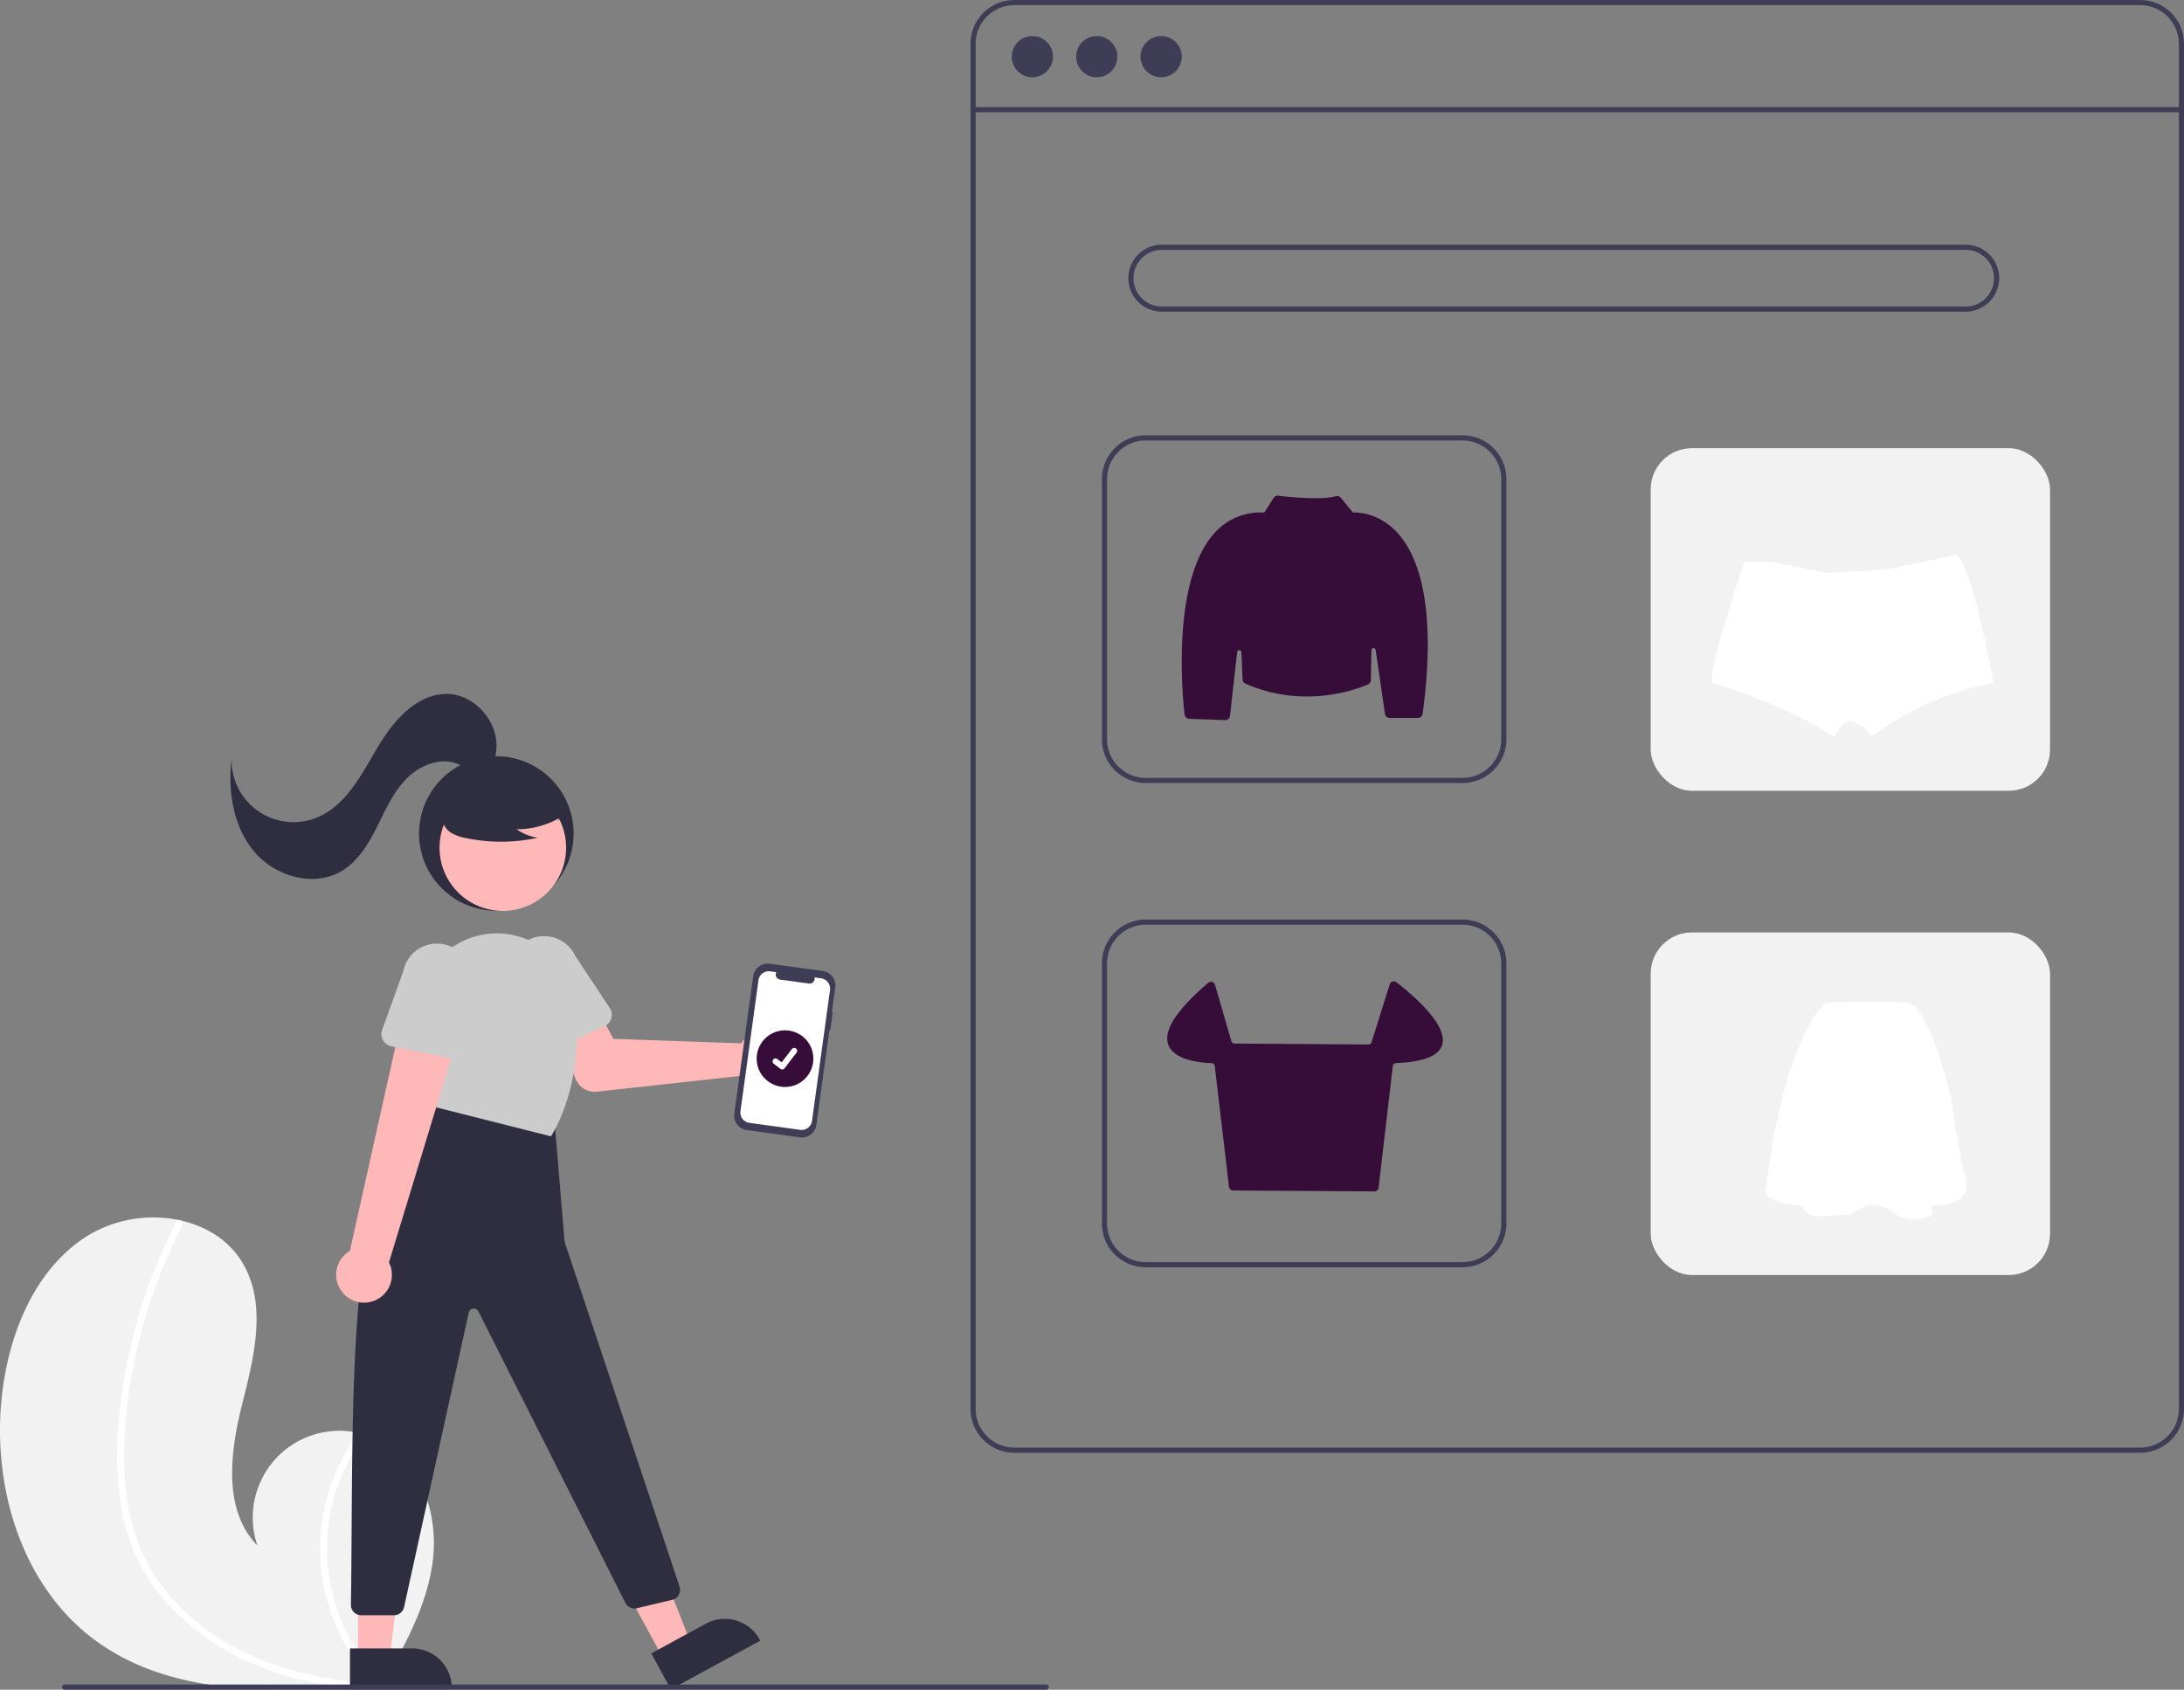 <svg xmlns="http://www.w3.org/2000/svg" data-name="Layer 1" width="847.693" height="656" viewBox="0 0 847.693 656" xmlns:xlink="http://www.w3.org/1999/xlink"><rect x="0" y="0" width="847.693" height="656" fill="#808080" stroke="none"/><path d="M213.747,759.288c26.423,19.035,60.664,19.991,93.762,17.652,4.622-.326,9.211-.709,13.757-1.122.027-.007.064-.005.091-.012.218-.021.437-.042.646-.054.938-.088,1.877-.176,2.807-.264l-.22.419-.689,1.3c.248-.435.495-.861.743-1.296.073-.131.155-.261.227-.391,8.574-14.921,17.078-30.39,19.248-47.428,2.242-17.685-4.059-37.709-19.624-46.401a31.407,31.407,0,0,0-6.445-2.699c-.931-.283-1.874-.512-2.828-.715a33.664,33.664,0,0,0-39.149,43.762c-13.196-13.531-10.734-35.482-6.182-53.827,4.561-18.345,10.082-38.758.806-55.236-5.156-9.172-14.224-14.862-24.401-17.154-.312-.067-.624-.135-.937-.193a49.13,49.13,0,0,0-35.297,6.185c-19.458,12.262-29.452,35.51-32.696,58.284C172.141,696.745,183.706,737.644,213.747,759.288Z" transform="translate(-176.154 -122)" fill="#f2f2f2"/><path d="M222.278,700.541a83.518,83.518,0,0,0,5.764,23.535,72.52,72.52,0,0,0,11.26,18.392c9.497,11.424,22.054,20.012,35.691,25.735a133.728,133.728,0,0,0,32.517,8.737c4.622-.326,9.211-.709,13.757-1.122.027-.007.064-.005.091-.012.218-.021.437-.042.646-.054.938-.088,1.877-.176,2.807-.264l-.22.419-.689,1.3c.248-.435.495-.861.743-1.296.073-.131.155-.261.227-.391a73.922,73.922,0,0,1-20.717-64.665,74.556,74.556,0,0,1,13.896-31.863c-.931-.283-1.874-.512-2.828-.715a77.299,77.299,0,0,0-7.051,11.679,75.742,75.742,0,0,0-6.535,47.12,77.438,77.438,0,0,0,19.62,38.625c-.883-.062-1.774-.134-2.646-.214-16.522-1.4-33.01-4.952-47.995-12.227a86.44,86.44,0,0,1-32.382-26.57c-9.076-12.517-13.075-27.572-13.762-42.874-.728-16.382,1.397-33.052,5.136-48.983a205.598,205.598,0,0,1,17.276-47.06,1.478,1.478,0,0,0-.587-1.951,1.257,1.257,0,0,0-.937-.193,1.095,1.095,0,0,0-.723.619c-.945,1.843-1.872,3.688-2.763,5.554a207.931,207.931,0,0,0-16.277,48.823C222.313,666.913,220.56,683.953,222.278,700.541Z" transform="translate(-176.154 -122)" fill="#fff"/><path d="M1006.846,686h-437a17.019,17.019,0,0,1-17-17V139a17.019,17.019,0,0,1,17-17h437a17.019,17.019,0,0,1,17,17V669A17.019,17.019,0,0,1,1006.846,686Zm-437-562a15.017,15.017,0,0,0-15,15V669a15.017,15.017,0,0,0,15,15h437a15.017,15.017,0,0,0,15-15V139a15.017,15.017,0,0,0-15-15Z" transform="translate(-176.154 -122)" fill="#3f3d56"/><rect x="377.693" y="41.59" width="469" height="2" fill="#3f3d56"/><circle cx="400.693" cy="22" r="8" fill="#3f3d56"/><circle cx="425.693" cy="22" r="8" fill="#3f3d56"/><circle cx="450.693" cy="22" r="8" fill="#3f3d56"/><path d="M939.106,243h-312a13,13,0,0,1,0-26h312a13,13,0,0,1,0,26Zm-312-24a11,11,0,0,0,0,22h312a11,11,0,0,0,0-22Z" transform="translate(-176.154 -122)" fill="#3f3d56"/><path d="M743.846,426h-123a17.019,17.019,0,0,1-17-17V308a17.019,17.019,0,0,1,17-17h123a17.019,17.019,0,0,1,17,17V409A17.019,17.019,0,0,1,743.846,426Zm-123-133a15.017,15.017,0,0,0-15,15V409a15.017,15.017,0,0,0,15,15h123a15.017,15.017,0,0,0,15-15V308a15.017,15.017,0,0,0-15-15Z" transform="translate(-176.154 -122)" fill="#3f3d56"/><rect x="640.693" y="174" width="155" height="133" rx="16" fill="#f2f2f2"/><path d="M743.846,614h-123a17.019,17.019,0,0,1-17-17V496a17.019,17.019,0,0,1,17-17h123a17.019,17.019,0,0,1,17,17V597A17.019,17.019,0,0,1,743.846,614Zm-123-133a15.017,15.017,0,0,0-15,15V597a15.017,15.017,0,0,0,15,15h123a15.017,15.017,0,0,0,15-15V496a15.017,15.017,0,0,0-15-15Z" transform="translate(-176.154 -122)" fill="#3f3d56"/><rect x="640.693" y="362" width="155" height="133" rx="16" fill="#f2f2f2"/><path d="M651.738,401.573q-.033,0-.067-.001l-13.99-.518a1.808,1.808,0,0,1-1.743-1.613c-.963-8.591-4.926-52.371,11.675-70.567a23.747,23.747,0,0,1,18.788-7.892.786.786,0,0,0,.721-.376l3.387-5.322a1.836,1.836,0,0,1,1.753-.831c2.715.328,16.556,1.877,22.376.192a1.821,1.821,0,0,1,1.923.592l4.448,5.436a.779.779,0,0,0,.649.301c2.262-.045,10.194.393,17.135,8.157,7.517,8.407,15.274,27.376,9.543,69.996a1.833,1.833,0,0,1-1.809,1.584H715.51a1.832,1.832,0,0,1-1.803-1.561l-3.599-24.836a.822.822,0,0,0-1.635.101l-.248,11.661a1.826,1.826,0,0,1-1.083,1.627c-3.928,1.727-24.683,9.827-47.622-.318a1.838,1.838,0,0,1-1.083-1.594l-.451-10.595a.822.822,0,0,0-1.638-.057l-2.796,24.817A1.831,1.831,0,0,1,651.738,401.573Z" transform="translate(-176.154 -122)" fill="#350d38"/><path d="M709.612,584.539h-.01l-54.821-.347a1.637,1.637,0,0,1-1.613-1.444l-5.515-46.873a1.262,1.262,0,0,0-1.218-1.122c-4.352-.142-14.707-1.134-16.852-7.263-1.911-5.459,3.316-13.51,15.535-23.931a1.637,1.637,0,0,1,2.636.786l6.343,21.885a1.28,1.28,0,0,0,1.213.918l51.979.349a1.265,1.265,0,0,0,1.222-.891l7.058-22.458a1.634,1.634,0,0,1,2.551-.81c4.816,3.678,20.332,16.307,17.778,24.384-1.337,4.23-7.37,6.588-17.93,7.008a1.266,1.266,0,0,0-1.214,1.122l-5.517,47.242A1.633,1.633,0,0,1,709.612,584.539Z" transform="translate(-176.154 -122)" fill="#350d38"/><path d="M949.846,387.153a115.565,115.565,0,0,0-47.505,21.039,8.811,8.811,0,0,0-3.788-4.499,13.302,13.302,0,0,0-3.844-1.615c-1.236-.315-2.423.436-3.513,1.518a19.892,19.892,0,0,0-3.126,4.628c-18.826-12.922-47.384-21.168-47.384-21.168V384.472a14.27,14.27,0,0,1,.186-1.817c.097-.695.218-1.308.372-2.059,2.423-12.325,12.001-40.487,12.001-40.487h10.83l20.999,4.361,23.623-1.446,23.793-4.951,3.085-.646c5.145,4.038,10.984,32.305,13.278,44.339.291,1.526.517,2.786.686,3.715C949.741,386.531,949.846,387.153,949.846,387.153Z" transform="translate(-176.154 -122)" fill="#fff"/><path d="M885.223,511.219h0s-5.031,1.258-12.832,22.389-10.566,48.434-10.566,48.434-4.387,7.429,14.339,7.926c0,0-1.506,4.906,9.059,4.153s9.045-.746,9.045-.746,6.793-4.277,9.812-3.524,4.906,1.009,8.175,3.773,13.717,1.638,13.841-.497a19.739,19.739,0,0,0,0-3.151s15.976,1.009,12.957-10.566-5.535-30.571-5.535-30.571-8.175-37.108-17.49-37.612S885.223,511.219,885.223,511.219Z" transform="translate(-176.154 -122)" fill="#fff"/><circle cx="192.64" cy="323.596" r="30" fill="#2f2e41"/><circle cx="195.16" cy="329.092" r="24.561" fill="#ffb8b8"/><path d="M464.852,525.797a10.526,10.526,0,0,0-1.072,1.264L414.218,525.31,408.549,514.679l-17.162,6.458,8.206,19.796a8,8,0,0,0,8.263,4.889l56.084-6.158a10.497,10.497,0,1,0,.911-13.866Z" transform="translate(-176.154 -122)" fill="#ffb8b8"/><path d="M384.785,530.696a4.812,4.812,0,0,1-2.643-3.017l-6.903-23.169a13.377,13.377,0,0,1,24.208-11.392l13.372,20.235a4.817,4.817,0,0,1-1.981,7.02L388.796,530.666A4.811,4.811,0,0,1,384.785,530.696Z" transform="translate(-176.154 -122)" fill="#ccc"/><polygon points="257.446 643.927 268.214 638.065 250.729 593.743 234.837 602.394 257.446 643.927" fill="#ffb8b8"/><path d="M428.94,763.906l21.205-11.544.001-0a15.386,15.386,0,0,1,20.87,6.158l.239.439-34.72,18.9Z" transform="translate(-176.154 -122)" fill="#2f2e41"/><polygon points="138.959 643.975 151.218 643.975 157.051 596.687 138.956 596.688 138.959 643.975" fill="#ffb8b8"/><path d="M311.985,761.973l24.144-.001h.001A15.386,15.386,0,0,1,351.516,777.358v.5l-39.531.001Z" transform="translate(-176.154 -122)" fill="#2f2e41"/><path d="M391.294,556.096l4,48,44.619,133.856a4,4,0,0,1-2.868,5.156l-13.675,3.256a4,4,0,0,1-4.498-2.091l-57.044-113.153a2,2,0,0,0-3.739.472L332.984,745.954a4,4,0,0,1-3.907,3.142H316.355a3.993,3.993,0,0,1-3.997-4.054c1.166-79.297-2.68-169.653,27.936-183.946l5-13Z" transform="translate(-176.154 -122)" fill="#2f2e41"/><path d="M343.854,551.5l-5.156-31.178a30.877,30.877,0,0,1,9.769-28.006,30.361,30.361,0,0,1,28.331-6.925c.292.078.585.159.878.241a30.783,30.783,0,0,1,22.228,27.346c.984,13.54.104,33.184-9.678,49.87l-.19.324Z" transform="translate(-176.154 -122)" fill="#ccc"/><path d="M395.747,438.038a33.405,33.405,0,0,1-19.091,5.9,20.471,20.471,0,0,0,8.114,3.338,67.359,67.359,0,0,1-27.514.155,17.807,17.807,0,0,1-5.76-1.978,7.289,7.289,0,0,1-3.555-4.755c-.604-3.449,2.083-6.582,4.876-8.693a35.967,35.967,0,0,1,30.224-6.04c3.376.873,6.759,2.347,8.951,5.059s2.843,6.891.753,9.684Z" transform="translate(-176.154 -122)" fill="#2f2e41"/><path d="M368.399,415.448c2.847-11.496-7.357-24.268-19.198-24.029-12.013.243-20.854,11.099-26.931,21.464S310.154,435,298.997,439.463a24.029,24.029,0,0,1-32.946-22.894c-1.498,12.593.577,26.219,8.699,35.959s23.233,14.13,34.095,7.584c6.204-3.739,10.169-10.237,13.438-16.701s6.178-13.279,11.131-18.564,12.612-8.792,19.506-6.569c2.736.883,5.191,2.603,8.018,3.126s6.386-.82,6.772-3.669Z" transform="translate(-176.154 -122)" fill="#2f2e41"/><path d="M309.202,623.891a10.743,10.743,0,0,1,2.743-16.243l21.305-95.497,21.613,8.871-27.738,91.081a10.801,10.801,0,0,1-17.922,11.788Z" transform="translate(-176.154 -122)" fill="#ffb8b8"/><path d="M324.809,525.85a4.812,4.812,0,0,1-.337-3.997l8.193-22.745a13.377,13.377,0,0,1,26.245,5.197l-1.245,24.222a4.817,4.817,0,0,1-5.76,4.475L328.055,528.207A4.811,4.811,0,0,1,324.809,525.85Z" transform="translate(-176.154 -122)" fill="#ccc"/><path id="b06866c4-d0b9-420f-a9d2-389dd10be0a8-2705" data-name="Path 22" d="M499.368,515.14l-.355-.049,1.337-9.723a5.68,5.68,0,0,0-4.854-6.401l-20.6-2.832a5.68,5.68,0,0,0-6.401,4.854l-7.332,53.34a5.68,5.68,0,0,0,4.854,6.401l20.6,2.832a5.68,5.68,0,0,0,6.401-4.854l5.045-36.697.355.049Z" transform="translate(-176.154 -122)" fill="#3f3d56"/><path id="fb337c3c-e64d-4daa-8f83-1de4a3033e68-2706" data-name="Path 23" d="M494.849,501.82l-2.565-.353a1.922,1.922,0,0,1-2.124,2.381l-11.256-1.547a1.922,1.922,0,0,1-1.403-2.866l-2.395-.329a4.046,4.046,0,0,0-4.56,3.458L463.562,553.368a4.046,4.046,0,0,0,3.458,4.56l19.743,2.714a4.046,4.046,0,0,0,4.56-3.458h0l6.984-50.804a4.046,4.046,0,0,0-3.458-4.559Z" transform="translate(-176.154 -122)" fill="#fff"/><circle cx="304.693" cy="411" r="11" fill="#350d38"/><path d="M479.756,537.196a1.141,1.141,0,0,1-.686-.228l-.012-.009-2.585-1.979a1.148,1.148,0,1,1,1.397-1.823l1.674,1.284,3.957-5.16a1.148,1.148,0,0,1,1.61-.213l-.025.033.025-.033a1.15,1.15,0,0,1,.213,1.61l-4.654,6.07A1.149,1.149,0,0,1,479.756,537.196Z" transform="translate(-176.154 -122)" fill="#fff"/><path d="M582.228,778h-381a1,1,0,0,1,0-2h381a1,1,0,1,1,0,2Z" transform="translate(-176.154 -122)" fill="#3f3d56"/></svg>